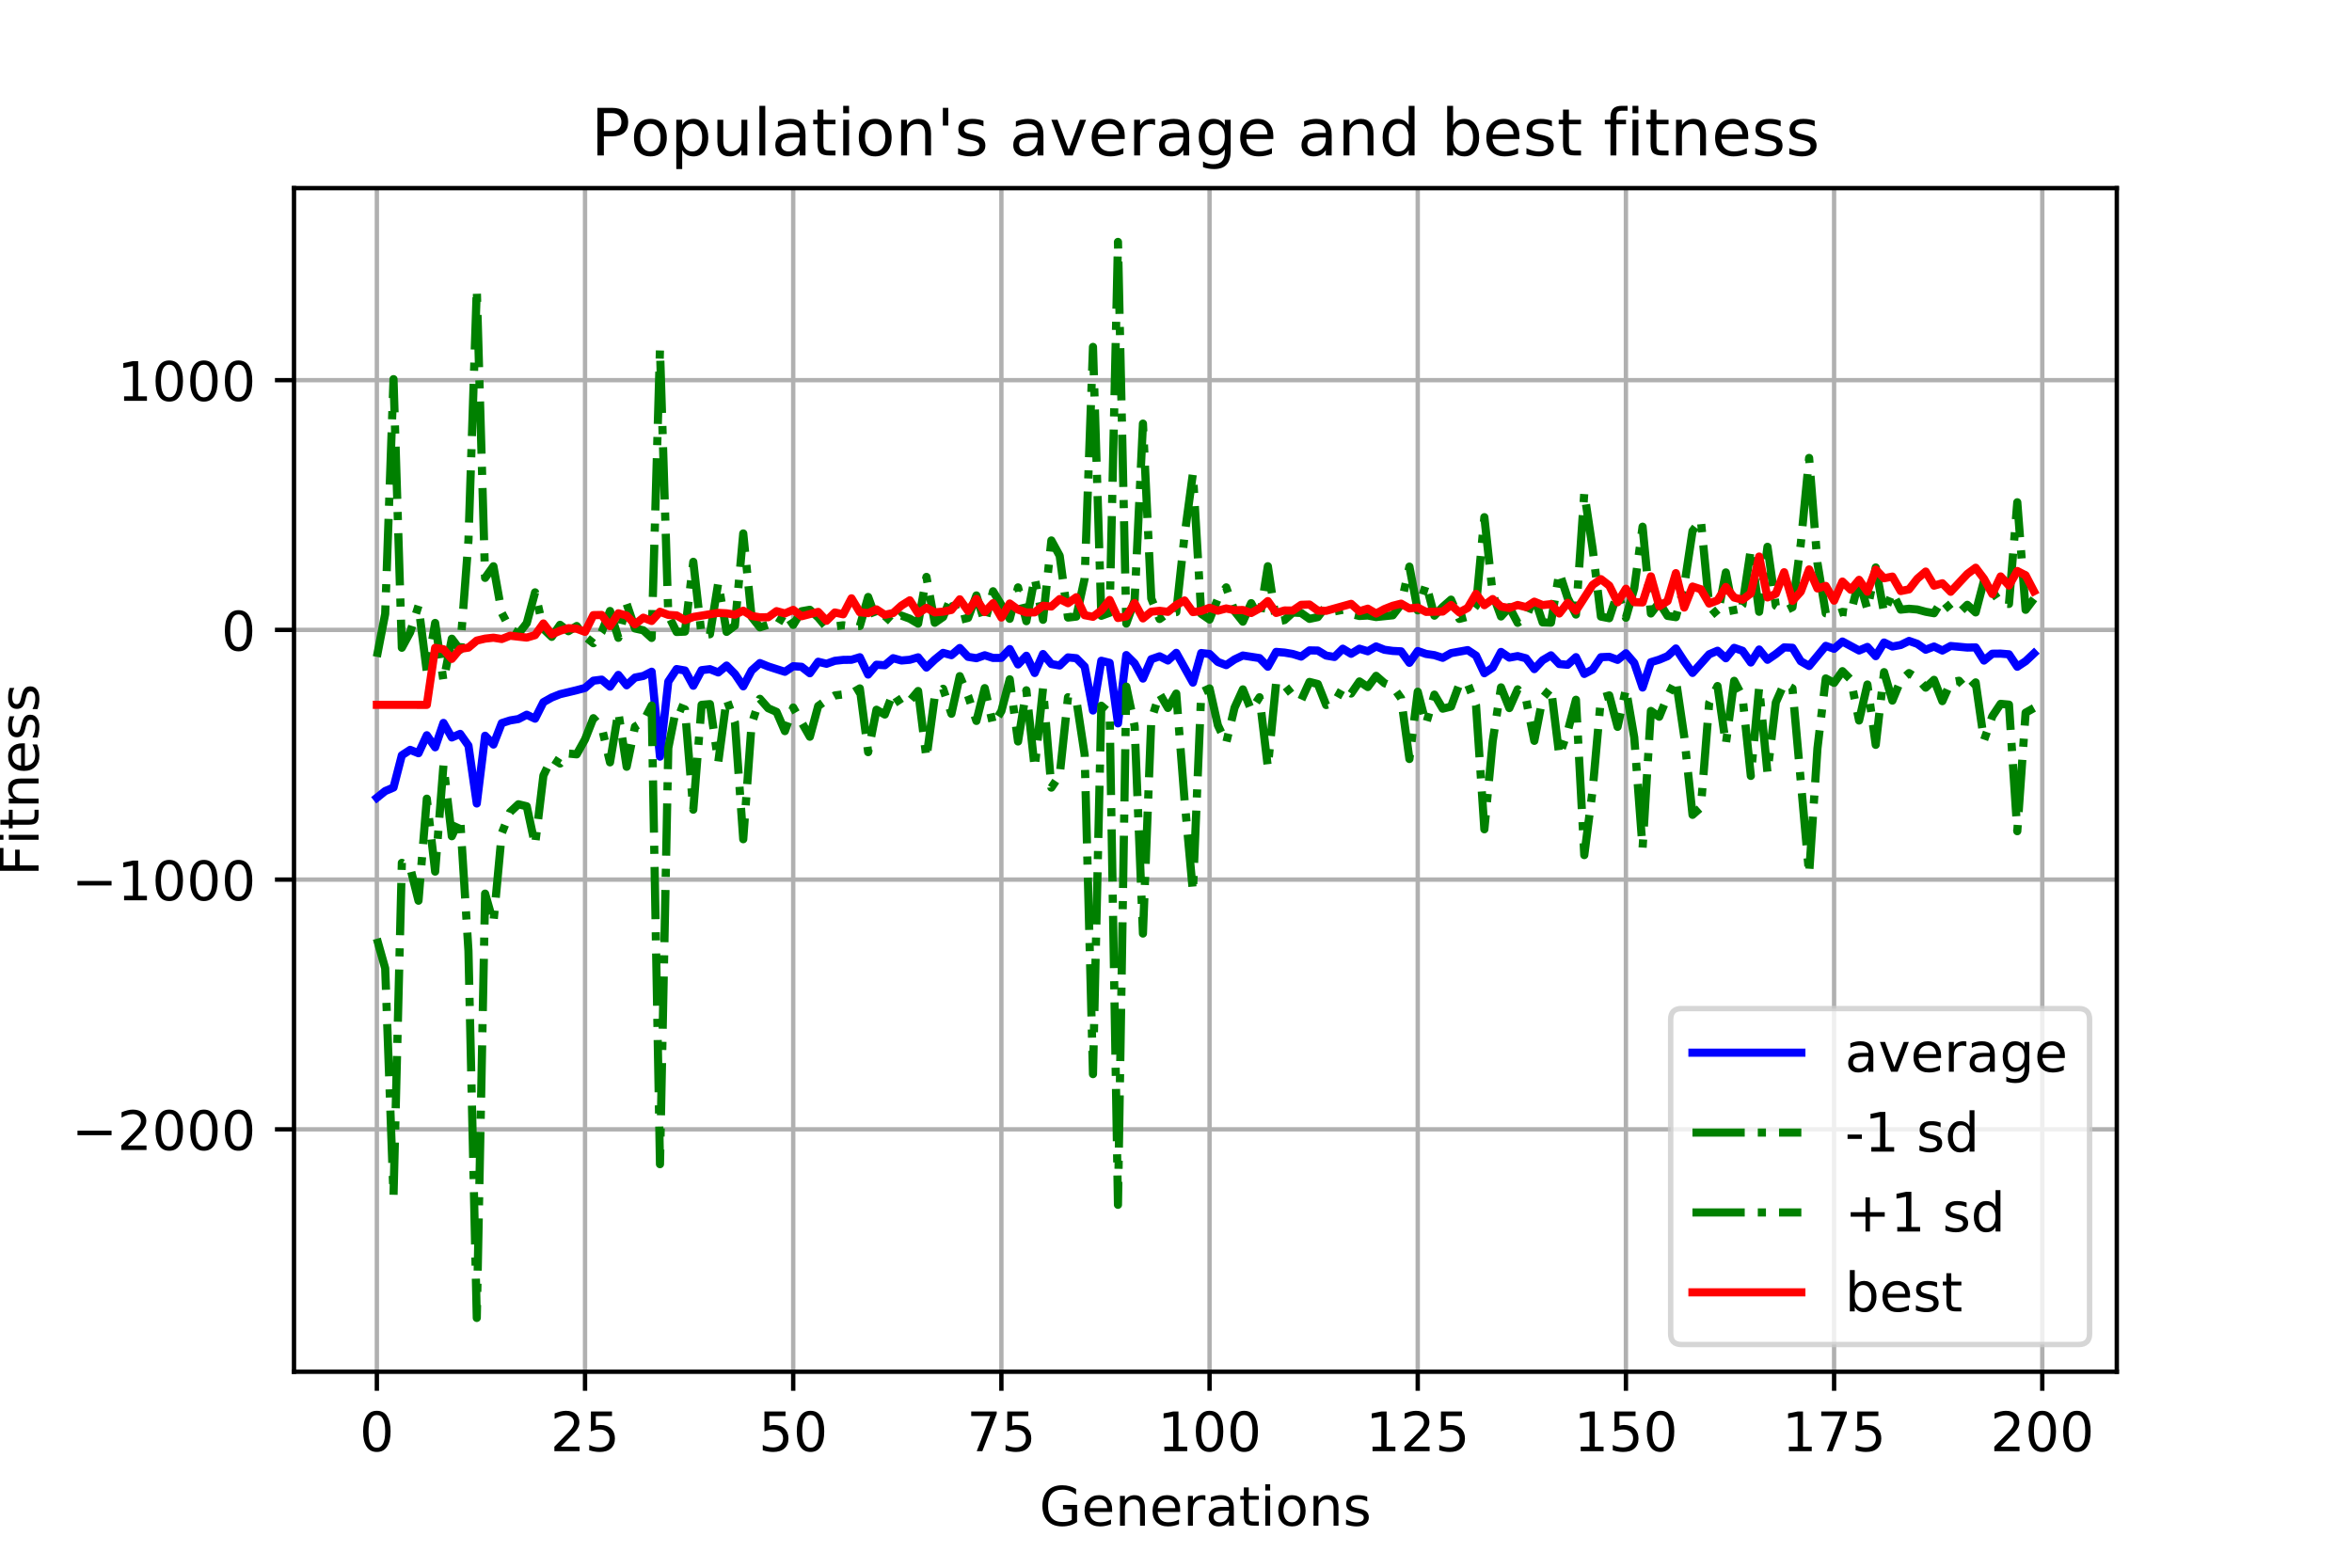 <?xml version="1.0" encoding="utf-8" standalone="no"?>
<!DOCTYPE svg PUBLIC "-//W3C//DTD SVG 1.1//EN"
  "http://www.w3.org/Graphics/SVG/1.1/DTD/svg11.dtd">
<!-- Created with matplotlib (https://matplotlib.org/) -->
<svg height="288pt" version="1.1" viewBox="0 0 432 288" width="432pt" xmlns="http://www.w3.org/2000/svg" xmlns:xlink="http://www.w3.org/1999/xlink">
 <defs>
  <style type="text/css">
*{stroke-linecap:butt;stroke-linejoin:round;}
  </style>
 </defs>
 <g id="figure_1">
  <g id="patch_1">
   <path d="M 0 288 
L 432 288 
L 432 0 
L 0 0 
z
" style="fill:#ffffff;"/>
  </g>
  <g id="axes_1">
   <g id="patch_2">
    <path d="M 54 252 
L 388.8 252 
L 388.8 34.56 
L 54 34.56 
z
" style="fill:#ffffff;"/>
   </g>
   <g id="matplotlib.axis_1">
    <g id="xtick_1">
     <g id="line2d_1">
      <path clip-path="url(#p9cc91cd421)" d="M 69.218 252 
L 69.218 34.56 
" style="fill:none;stroke:#b0b0b0;stroke-linecap:square;stroke-width:0.8;"/>
     </g>
     <g id="line2d_2">
      <defs>
       <path d="M 0 0 
L 0 3.5 
" id="mf374e7e677" style="stroke:#000000;stroke-width:0.8;"/>
      </defs>
      <g>
       <use style="stroke:#000000;stroke-width:0.8;" x="69.218" xlink:href="#mf374e7e677" y="252"/>
      </g>
     </g>
     <g id="text_1">
      <!-- 0 -->
      <defs>
       <path d="M 31.781 66.406 
Q 24.172 66.406 20.328 58.906 
Q 16.5 51.422 16.5 36.375 
Q 16.5 21.391 20.328 13.891 
Q 24.172 6.391 31.781 6.391 
Q 39.453 6.391 43.281 13.891 
Q 47.125 21.391 47.125 36.375 
Q 47.125 51.422 43.281 58.906 
Q 39.453 66.406 31.781 66.406 
z
M 31.781 74.219 
Q 44.047 74.219 50.516 64.516 
Q 56.984 54.828 56.984 36.375 
Q 56.984 17.969 50.516 8.266 
Q 44.047 -1.422 31.781 -1.422 
Q 19.531 -1.422 13.062 8.266 
Q 6.594 17.969 6.594 36.375 
Q 6.594 54.828 13.062 64.516 
Q 19.531 74.219 31.781 74.219 
z
" id="DejaVuSans-48"/>
      </defs>
      <g transform="translate(66.037 266.598)scale(0.1 -0.1)">
       <use xlink:href="#DejaVuSans-48"/>
      </g>
     </g>
    </g>
    <g id="xtick_2">
     <g id="line2d_3">
      <path clip-path="url(#p9cc91cd421)" d="M 107.455 252 
L 107.455 34.56 
" style="fill:none;stroke:#b0b0b0;stroke-linecap:square;stroke-width:0.8;"/>
     </g>
     <g id="line2d_4">
      <g>
       <use style="stroke:#000000;stroke-width:0.8;" x="107.455" xlink:href="#mf374e7e677" y="252"/>
      </g>
     </g>
     <g id="text_2">
      <!-- 25 -->
      <defs>
       <path d="M 19.188 8.297 
L 53.609 8.297 
L 53.609 0 
L 7.328 0 
L 7.328 8.297 
Q 12.938 14.109 22.625 23.891 
Q 32.328 33.688 34.812 36.531 
Q 39.547 41.844 41.422 45.531 
Q 43.312 49.219 43.312 52.781 
Q 43.312 58.594 39.234 62.25 
Q 35.156 65.922 28.609 65.922 
Q 23.969 65.922 18.812 64.312 
Q 13.672 62.703 7.812 59.422 
L 7.812 69.391 
Q 13.766 71.781 18.938 73 
Q 24.125 74.219 28.422 74.219 
Q 39.75 74.219 46.484 68.547 
Q 53.219 62.891 53.219 53.422 
Q 53.219 48.922 51.531 44.891 
Q 49.859 40.875 45.406 35.406 
Q 44.188 33.984 37.641 27.219 
Q 31.109 20.453 19.188 8.297 
z
" id="DejaVuSans-50"/>
       <path d="M 10.797 72.906 
L 49.516 72.906 
L 49.516 64.594 
L 19.828 64.594 
L 19.828 46.734 
Q 21.969 47.469 24.109 47.828 
Q 26.266 48.188 28.422 48.188 
Q 40.625 48.188 47.75 41.5 
Q 54.891 34.812 54.891 23.391 
Q 54.891 11.625 47.562 5.094 
Q 40.234 -1.422 26.906 -1.422 
Q 22.312 -1.422 17.547 -0.641 
Q 12.797 0.141 7.719 1.703 
L 7.719 11.625 
Q 12.109 9.234 16.797 8.062 
Q 21.484 6.891 26.703 6.891 
Q 35.156 6.891 40.078 11.328 
Q 45.016 15.766 45.016 23.391 
Q 45.016 31 40.078 35.438 
Q 35.156 39.891 26.703 39.891 
Q 22.75 39.891 18.812 39.016 
Q 14.891 38.141 10.797 36.281 
z
" id="DejaVuSans-53"/>
      </defs>
      <g transform="translate(101.092 266.598)scale(0.1 -0.1)">
       <use xlink:href="#DejaVuSans-50"/>
       <use x="63.623" xlink:href="#DejaVuSans-53"/>
      </g>
     </g>
    </g>
    <g id="xtick_3">
     <g id="line2d_5">
      <path clip-path="url(#p9cc91cd421)" d="M 145.691 252 
L 145.691 34.56 
" style="fill:none;stroke:#b0b0b0;stroke-linecap:square;stroke-width:0.8;"/>
     </g>
     <g id="line2d_6">
      <g>
       <use style="stroke:#000000;stroke-width:0.8;" x="145.691" xlink:href="#mf374e7e677" y="252"/>
      </g>
     </g>
     <g id="text_3">
      <!-- 50 -->
      <g transform="translate(139.329 266.598)scale(0.1 -0.1)">
       <use xlink:href="#DejaVuSans-53"/>
       <use x="63.623" xlink:href="#DejaVuSans-48"/>
      </g>
     </g>
    </g>
    <g id="xtick_4">
     <g id="line2d_7">
      <path clip-path="url(#p9cc91cd421)" d="M 183.928 252 
L 183.928 34.56 
" style="fill:none;stroke:#b0b0b0;stroke-linecap:square;stroke-width:0.8;"/>
     </g>
     <g id="line2d_8">
      <g>
       <use style="stroke:#000000;stroke-width:0.8;" x="183.928" xlink:href="#mf374e7e677" y="252"/>
      </g>
     </g>
     <g id="text_4">
      <!-- 75 -->
      <defs>
       <path d="M 8.203 72.906 
L 55.078 72.906 
L 55.078 68.703 
L 28.609 0 
L 18.312 0 
L 43.219 64.594 
L 8.203 64.594 
z
" id="DejaVuSans-55"/>
      </defs>
      <g transform="translate(177.566 266.598)scale(0.1 -0.1)">
       <use xlink:href="#DejaVuSans-55"/>
       <use x="63.623" xlink:href="#DejaVuSans-53"/>
      </g>
     </g>
    </g>
    <g id="xtick_5">
     <g id="line2d_9">
      <path clip-path="url(#p9cc91cd421)" d="M 222.165 252 
L 222.165 34.56 
" style="fill:none;stroke:#b0b0b0;stroke-linecap:square;stroke-width:0.8;"/>
     </g>
     <g id="line2d_10">
      <g>
       <use style="stroke:#000000;stroke-width:0.8;" x="222.165" xlink:href="#mf374e7e677" y="252"/>
      </g>
     </g>
     <g id="text_5">
      <!-- 100 -->
      <defs>
       <path d="M 12.406 8.297 
L 28.516 8.297 
L 28.516 63.922 
L 10.984 60.406 
L 10.984 69.391 
L 28.422 72.906 
L 38.281 72.906 
L 38.281 8.297 
L 54.391 8.297 
L 54.391 0 
L 12.406 0 
z
" id="DejaVuSans-49"/>
      </defs>
      <g transform="translate(212.621 266.598)scale(0.1 -0.1)">
       <use xlink:href="#DejaVuSans-49"/>
       <use x="63.623" xlink:href="#DejaVuSans-48"/>
       <use x="127.246" xlink:href="#DejaVuSans-48"/>
      </g>
     </g>
    </g>
    <g id="xtick_6">
     <g id="line2d_11">
      <path clip-path="url(#p9cc91cd421)" d="M 260.401 252 
L 260.401 34.56 
" style="fill:none;stroke:#b0b0b0;stroke-linecap:square;stroke-width:0.8;"/>
     </g>
     <g id="line2d_12">
      <g>
       <use style="stroke:#000000;stroke-width:0.8;" x="260.401" xlink:href="#mf374e7e677" y="252"/>
      </g>
     </g>
     <g id="text_6">
      <!-- 125 -->
      <g transform="translate(250.858 266.598)scale(0.1 -0.1)">
       <use xlink:href="#DejaVuSans-49"/>
       <use x="63.623" xlink:href="#DejaVuSans-50"/>
       <use x="127.246" xlink:href="#DejaVuSans-53"/>
      </g>
     </g>
    </g>
    <g id="xtick_7">
     <g id="line2d_13">
      <path clip-path="url(#p9cc91cd421)" d="M 298.638 252 
L 298.638 34.56 
" style="fill:none;stroke:#b0b0b0;stroke-linecap:square;stroke-width:0.8;"/>
     </g>
     <g id="line2d_14">
      <g>
       <use style="stroke:#000000;stroke-width:0.8;" x="298.638" xlink:href="#mf374e7e677" y="252"/>
      </g>
     </g>
     <g id="text_7">
      <!-- 150 -->
      <g transform="translate(289.094 266.598)scale(0.1 -0.1)">
       <use xlink:href="#DejaVuSans-49"/>
       <use x="63.623" xlink:href="#DejaVuSans-53"/>
       <use x="127.246" xlink:href="#DejaVuSans-48"/>
      </g>
     </g>
    </g>
    <g id="xtick_8">
     <g id="line2d_15">
      <path clip-path="url(#p9cc91cd421)" d="M 336.875 252 
L 336.875 34.56 
" style="fill:none;stroke:#b0b0b0;stroke-linecap:square;stroke-width:0.8;"/>
     </g>
     <g id="line2d_16">
      <g>
       <use style="stroke:#000000;stroke-width:0.8;" x="336.875" xlink:href="#mf374e7e677" y="252"/>
      </g>
     </g>
     <g id="text_8">
      <!-- 175 -->
      <g transform="translate(327.331 266.598)scale(0.1 -0.1)">
       <use xlink:href="#DejaVuSans-49"/>
       <use x="63.623" xlink:href="#DejaVuSans-55"/>
       <use x="127.246" xlink:href="#DejaVuSans-53"/>
      </g>
     </g>
    </g>
    <g id="xtick_9">
     <g id="line2d_17">
      <path clip-path="url(#p9cc91cd421)" d="M 375.111 252 
L 375.111 34.56 
" style="fill:none;stroke:#b0b0b0;stroke-linecap:square;stroke-width:0.8;"/>
     </g>
     <g id="line2d_18">
      <g>
       <use style="stroke:#000000;stroke-width:0.8;" x="375.111" xlink:href="#mf374e7e677" y="252"/>
      </g>
     </g>
     <g id="text_9">
      <!-- 200 -->
      <g transform="translate(365.568 266.598)scale(0.1 -0.1)">
       <use xlink:href="#DejaVuSans-50"/>
       <use x="63.623" xlink:href="#DejaVuSans-48"/>
       <use x="127.246" xlink:href="#DejaVuSans-48"/>
      </g>
     </g>
    </g>
    <g id="text_10">
     <!-- Generations -->
     <defs>
      <path d="M 59.516 10.406 
L 59.516 29.984 
L 43.406 29.984 
L 43.406 38.094 
L 69.281 38.094 
L 69.281 6.781 
Q 63.578 2.734 56.688 0.656 
Q 49.812 -1.422 42 -1.422 
Q 24.906 -1.422 15.25 8.562 
Q 5.609 18.562 5.609 36.375 
Q 5.609 54.25 15.25 64.234 
Q 24.906 74.219 42 74.219 
Q 49.125 74.219 55.547 72.453 
Q 61.969 70.703 67.391 67.281 
L 67.391 56.781 
Q 61.922 61.422 55.766 63.766 
Q 49.609 66.109 42.828 66.109 
Q 29.438 66.109 22.719 58.641 
Q 16.016 51.172 16.016 36.375 
Q 16.016 21.625 22.719 14.156 
Q 29.438 6.688 42.828 6.688 
Q 48.047 6.688 52.141 7.594 
Q 56.25 8.5 59.516 10.406 
z
" id="DejaVuSans-71"/>
      <path d="M 56.203 29.594 
L 56.203 25.203 
L 14.891 25.203 
Q 15.484 15.922 20.484 11.062 
Q 25.484 6.203 34.422 6.203 
Q 39.594 6.203 44.453 7.469 
Q 49.312 8.734 54.109 11.281 
L 54.109 2.781 
Q 49.266 0.734 44.188 -0.344 
Q 39.109 -1.422 33.891 -1.422 
Q 20.797 -1.422 13.156 6.188 
Q 5.516 13.812 5.516 26.812 
Q 5.516 40.234 12.766 48.109 
Q 20.016 56 32.328 56 
Q 43.359 56 49.781 48.891 
Q 56.203 41.797 56.203 29.594 
z
M 47.219 32.234 
Q 47.125 39.594 43.094 43.984 
Q 39.062 48.391 32.422 48.391 
Q 24.906 48.391 20.391 44.141 
Q 15.875 39.891 15.188 32.172 
z
" id="DejaVuSans-101"/>
      <path d="M 54.891 33.016 
L 54.891 0 
L 45.906 0 
L 45.906 32.719 
Q 45.906 40.484 42.875 44.328 
Q 39.844 48.188 33.797 48.188 
Q 26.516 48.188 22.312 43.547 
Q 18.109 38.922 18.109 30.906 
L 18.109 0 
L 9.078 0 
L 9.078 54.688 
L 18.109 54.688 
L 18.109 46.188 
Q 21.344 51.125 25.703 53.562 
Q 30.078 56 35.797 56 
Q 45.219 56 50.047 50.172 
Q 54.891 44.344 54.891 33.016 
z
" id="DejaVuSans-110"/>
      <path d="M 41.109 46.297 
Q 39.594 47.172 37.812 47.578 
Q 36.031 48 33.891 48 
Q 26.266 48 22.188 43.047 
Q 18.109 38.094 18.109 28.812 
L 18.109 0 
L 9.078 0 
L 9.078 54.688 
L 18.109 54.688 
L 18.109 46.188 
Q 20.953 51.172 25.484 53.578 
Q 30.031 56 36.531 56 
Q 37.453 56 38.578 55.875 
Q 39.703 55.766 41.062 55.516 
z
" id="DejaVuSans-114"/>
      <path d="M 34.281 27.484 
Q 23.391 27.484 19.188 25 
Q 14.984 22.516 14.984 16.5 
Q 14.984 11.719 18.141 8.906 
Q 21.297 6.109 26.703 6.109 
Q 34.188 6.109 38.703 11.406 
Q 43.219 16.703 43.219 25.484 
L 43.219 27.484 
z
M 52.203 31.203 
L 52.203 0 
L 43.219 0 
L 43.219 8.297 
Q 40.141 3.328 35.547 0.953 
Q 30.953 -1.422 24.312 -1.422 
Q 15.922 -1.422 10.953 3.297 
Q 6 8.016 6 15.922 
Q 6 25.141 12.172 29.828 
Q 18.359 34.516 30.609 34.516 
L 43.219 34.516 
L 43.219 35.406 
Q 43.219 41.609 39.141 45 
Q 35.062 48.391 27.688 48.391 
Q 23 48.391 18.547 47.266 
Q 14.109 46.141 10.016 43.891 
L 10.016 52.203 
Q 14.938 54.109 19.578 55.047 
Q 24.219 56 28.609 56 
Q 40.484 56 46.344 49.844 
Q 52.203 43.703 52.203 31.203 
z
" id="DejaVuSans-97"/>
      <path d="M 18.312 70.219 
L 18.312 54.688 
L 36.812 54.688 
L 36.812 47.703 
L 18.312 47.703 
L 18.312 18.016 
Q 18.312 11.328 20.141 9.422 
Q 21.969 7.516 27.594 7.516 
L 36.812 7.516 
L 36.812 0 
L 27.594 0 
Q 17.188 0 13.234 3.875 
Q 9.281 7.766 9.281 18.016 
L 9.281 47.703 
L 2.688 47.703 
L 2.688 54.688 
L 9.281 54.688 
L 9.281 70.219 
z
" id="DejaVuSans-116"/>
      <path d="M 9.422 54.688 
L 18.406 54.688 
L 18.406 0 
L 9.422 0 
z
M 9.422 75.984 
L 18.406 75.984 
L 18.406 64.594 
L 9.422 64.594 
z
" id="DejaVuSans-105"/>
      <path d="M 30.609 48.391 
Q 23.391 48.391 19.188 42.75 
Q 14.984 37.109 14.984 27.297 
Q 14.984 17.484 19.156 11.844 
Q 23.344 6.203 30.609 6.203 
Q 37.797 6.203 41.984 11.859 
Q 46.188 17.531 46.188 27.297 
Q 46.188 37.016 41.984 42.703 
Q 37.797 48.391 30.609 48.391 
z
M 30.609 56 
Q 42.328 56 49.016 48.375 
Q 55.719 40.766 55.719 27.297 
Q 55.719 13.875 49.016 6.219 
Q 42.328 -1.422 30.609 -1.422 
Q 18.844 -1.422 12.172 6.219 
Q 5.516 13.875 5.516 27.297 
Q 5.516 40.766 12.172 48.375 
Q 18.844 56 30.609 56 
z
" id="DejaVuSans-111"/>
      <path d="M 44.281 53.078 
L 44.281 44.578 
Q 40.484 46.531 36.375 47.5 
Q 32.281 48.484 27.875 48.484 
Q 21.188 48.484 17.844 46.438 
Q 14.5 44.391 14.5 40.281 
Q 14.5 37.156 16.891 35.375 
Q 19.281 33.594 26.516 31.984 
L 29.594 31.297 
Q 39.156 29.25 43.188 25.516 
Q 47.219 21.781 47.219 15.094 
Q 47.219 7.469 41.188 3.016 
Q 35.156 -1.422 24.609 -1.422 
Q 20.219 -1.422 15.453 -0.562 
Q 10.688 0.297 5.422 2 
L 5.422 11.281 
Q 10.406 8.688 15.234 7.391 
Q 20.062 6.109 24.812 6.109 
Q 31.156 6.109 34.562 8.281 
Q 37.984 10.453 37.984 14.406 
Q 37.984 18.062 35.516 20.016 
Q 33.062 21.969 24.703 23.781 
L 21.578 24.516 
Q 13.234 26.266 9.516 29.906 
Q 5.812 33.547 5.812 39.891 
Q 5.812 47.609 11.281 51.797 
Q 16.75 56 26.812 56 
Q 31.781 56 36.172 55.266 
Q 40.578 54.547 44.281 53.078 
z
" id="DejaVuSans-115"/>
     </defs>
     <g transform="translate(190.902 280.277)scale(0.1 -0.1)">
      <use xlink:href="#DejaVuSans-71"/>
      <use x="77.49" xlink:href="#DejaVuSans-101"/>
      <use x="139.014" xlink:href="#DejaVuSans-110"/>
      <use x="202.393" xlink:href="#DejaVuSans-101"/>
      <use x="263.916" xlink:href="#DejaVuSans-114"/>
      <use x="305.029" xlink:href="#DejaVuSans-97"/>
      <use x="366.309" xlink:href="#DejaVuSans-116"/>
      <use x="405.518" xlink:href="#DejaVuSans-105"/>
      <use x="433.301" xlink:href="#DejaVuSans-111"/>
      <use x="494.482" xlink:href="#DejaVuSans-110"/>
      <use x="557.861" xlink:href="#DejaVuSans-115"/>
     </g>
    </g>
   </g>
   <g id="matplotlib.axis_2">
    <g id="ytick_1">
     <g id="line2d_19">
      <path clip-path="url(#p9cc91cd421)" d="M 54 207.468 
L 388.8 207.468 
" style="fill:none;stroke:#b0b0b0;stroke-linecap:square;stroke-width:0.8;"/>
     </g>
     <g id="line2d_20">
      <defs>
       <path d="M 0 0 
L -3.5 0 
" id="mec1191cde3" style="stroke:#000000;stroke-width:0.8;"/>
      </defs>
      <g>
       <use style="stroke:#000000;stroke-width:0.8;" x="54" xlink:href="#mec1191cde3" y="207.468"/>
      </g>
     </g>
     <g id="text_11">
      <!-- −2000 -->
      <defs>
       <path d="M 10.594 35.5 
L 73.188 35.5 
L 73.188 27.203 
L 10.594 27.203 
z
" id="DejaVuSans-8722"/>
      </defs>
      <g transform="translate(13.17 211.267)scale(0.1 -0.1)">
       <use xlink:href="#DejaVuSans-8722"/>
       <use x="83.789" xlink:href="#DejaVuSans-50"/>
       <use x="147.412" xlink:href="#DejaVuSans-48"/>
       <use x="211.035" xlink:href="#DejaVuSans-48"/>
       <use x="274.658" xlink:href="#DejaVuSans-48"/>
      </g>
     </g>
    </g>
    <g id="ytick_2">
     <g id="line2d_21">
      <path clip-path="url(#p9cc91cd421)" d="M 54 161.592 
L 388.8 161.592 
" style="fill:none;stroke:#b0b0b0;stroke-linecap:square;stroke-width:0.8;"/>
     </g>
     <g id="line2d_22">
      <g>
       <use style="stroke:#000000;stroke-width:0.8;" x="54" xlink:href="#mec1191cde3" y="161.592"/>
      </g>
     </g>
     <g id="text_12">
      <!-- −1000 -->
      <g transform="translate(13.17 165.391)scale(0.1 -0.1)">
       <use xlink:href="#DejaVuSans-8722"/>
       <use x="83.789" xlink:href="#DejaVuSans-49"/>
       <use x="147.412" xlink:href="#DejaVuSans-48"/>
       <use x="211.035" xlink:href="#DejaVuSans-48"/>
       <use x="274.658" xlink:href="#DejaVuSans-48"/>
      </g>
     </g>
    </g>
    <g id="ytick_3">
     <g id="line2d_23">
      <path clip-path="url(#p9cc91cd421)" d="M 54 115.716 
L 388.8 115.716 
" style="fill:none;stroke:#b0b0b0;stroke-linecap:square;stroke-width:0.8;"/>
     </g>
     <g id="line2d_24">
      <g>
       <use style="stroke:#000000;stroke-width:0.8;" x="54" xlink:href="#mec1191cde3" y="115.716"/>
      </g>
     </g>
     <g id="text_13">
      <!-- 0 -->
      <g transform="translate(40.638 119.515)scale(0.1 -0.1)">
       <use xlink:href="#DejaVuSans-48"/>
      </g>
     </g>
    </g>
    <g id="ytick_4">
     <g id="line2d_25">
      <path clip-path="url(#p9cc91cd421)" d="M 54 69.84 
L 388.8 69.84 
" style="fill:none;stroke:#b0b0b0;stroke-linecap:square;stroke-width:0.8;"/>
     </g>
     <g id="line2d_26">
      <g>
       <use style="stroke:#000000;stroke-width:0.8;" x="54" xlink:href="#mec1191cde3" y="69.84"/>
      </g>
     </g>
     <g id="text_14">
      <!-- 1000 -->
      <g transform="translate(21.55 73.639)scale(0.1 -0.1)">
       <use xlink:href="#DejaVuSans-49"/>
       <use x="63.623" xlink:href="#DejaVuSans-48"/>
       <use x="127.246" xlink:href="#DejaVuSans-48"/>
       <use x="190.869" xlink:href="#DejaVuSans-48"/>
      </g>
     </g>
    </g>
    <g id="text_15">
     <!-- Fitness -->
     <defs>
      <path d="M 9.812 72.906 
L 51.703 72.906 
L 51.703 64.594 
L 19.672 64.594 
L 19.672 43.109 
L 48.578 43.109 
L 48.578 34.812 
L 19.672 34.812 
L 19.672 0 
L 9.812 0 
z
" id="DejaVuSans-70"/>
     </defs>
     <g transform="translate(7.091 160.954)rotate(-90)scale(0.1 -0.1)">
      <use xlink:href="#DejaVuSans-70"/>
      <use x="57.41" xlink:href="#DejaVuSans-105"/>
      <use x="85.193" xlink:href="#DejaVuSans-116"/>
      <use x="124.402" xlink:href="#DejaVuSans-110"/>
      <use x="187.781" xlink:href="#DejaVuSans-101"/>
      <use x="249.305" xlink:href="#DejaVuSans-115"/>
      <use x="301.404" xlink:href="#DejaVuSans-115"/>
     </g>
    </g>
   </g>
   <g id="line2d_27">
    <path clip-path="url(#p9cc91cd421)" d="M 69.218 146.557 
L 70.748 145.329 
L 72.277 144.677 
L 73.807 138.756 
L 75.336 137.758 
L 76.866 138.375 
L 78.395 135.073 
L 79.924 137.283 
L 81.454 132.808 
L 82.983 135.48 
L 84.513 134.82 
L 86.042 136.986 
L 87.572 147.607 
L 89.101 135.166 
L 90.631 136.778 
L 92.16 132.845 
L 93.69 132.352 
L 95.219 132.096 
L 96.749 131.302 
L 98.278 132.027 
L 99.807 128.999 
L 101.337 128.138 
L 102.866 127.528 
L 105.925 126.794 
L 107.455 126.382 
L 108.984 125.052 
L 110.514 124.857 
L 112.043 126.148 
L 113.573 123.99 
L 115.102 125.893 
L 116.632 124.477 
L 118.161 124.179 
L 119.691 123.402 
L 121.22 139 
L 122.749 125.217 
L 124.279 122.915 
L 125.808 123.179 
L 127.338 125.978 
L 128.867 123.118 
L 130.397 122.931 
L 131.926 123.536 
L 133.456 122.272 
L 134.985 123.818 
L 136.515 126.086 
L 138.044 123.181 
L 139.574 121.813 
L 141.103 122.437 
L 144.162 123.414 
L 145.691 122.393 
L 147.221 122.496 
L 148.75 123.685 
L 150.28 121.572 
L 151.809 121.942 
L 153.339 121.4 
L 154.868 121.23 
L 156.398 121.207 
L 157.927 120.739 
L 159.457 123.923 
L 160.986 122.122 
L 162.516 122.21 
L 164.045 120.918 
L 165.575 121.342 
L 167.104 121.207 
L 168.633 120.757 
L 170.163 122.634 
L 171.692 121.18 
L 173.222 119.941 
L 174.751 120.359 
L 176.281 119.049 
L 177.81 120.668 
L 179.34 120.916 
L 180.869 120.378 
L 182.399 120.873 
L 183.928 120.859 
L 185.458 119.238 
L 186.987 122.064 
L 188.516 120.468 
L 190.046 123.636 
L 191.575 120.155 
L 193.105 121.99 
L 194.634 122.258 
L 196.164 120.769 
L 197.693 120.922 
L 199.223 122.463 
L 200.752 130.529 
L 202.282 121.389 
L 203.811 121.77 
L 205.341 132.889 
L 206.87 120.343 
L 208.4 121.859 
L 209.929 124.662 
L 211.458 121.105 
L 212.988 120.573 
L 214.517 121.342 
L 216.047 119.937 
L 219.106 125.401 
L 220.635 119.97 
L 222.165 120.143 
L 223.694 121.61 
L 225.224 122.189 
L 226.753 121.148 
L 228.283 120.426 
L 231.342 120.899 
L 232.871 122.481 
L 234.4 119.76 
L 235.93 119.886 
L 237.459 120.146 
L 238.989 120.623 
L 240.518 119.484 
L 242.048 119.515 
L 243.577 120.438 
L 245.107 120.692 
L 246.636 119.175 
L 248.166 120.109 
L 249.695 119.174 
L 251.225 119.646 
L 252.754 118.757 
L 254.284 119.368 
L 255.813 119.58 
L 257.342 119.657 
L 258.872 121.764 
L 260.401 119.602 
L 261.931 120.134 
L 263.46 120.355 
L 264.99 120.85 
L 266.519 119.984 
L 269.578 119.431 
L 271.108 120.44 
L 272.637 123.678 
L 274.167 122.652 
L 275.696 119.765 
L 277.225 120.811 
L 278.755 120.53 
L 280.284 120.934 
L 281.814 122.918 
L 283.343 121.291 
L 284.873 120.389 
L 286.402 121.989 
L 287.932 122.126 
L 289.461 120.727 
L 290.991 123.81 
L 292.52 122.987 
L 294.05 120.734 
L 295.579 120.661 
L 297.109 121.227 
L 298.638 120.014 
L 300.167 121.783 
L 301.697 126.305 
L 303.226 121.654 
L 304.756 121.185 
L 306.285 120.544 
L 307.815 119.133 
L 309.344 121.483 
L 310.874 123.62 
L 313.933 120.201 
L 315.462 119.546 
L 316.992 120.927 
L 318.521 119.018 
L 320.051 119.554 
L 321.58 121.708 
L 323.109 119.325 
L 324.639 121.211 
L 326.168 120.161 
L 327.698 118.932 
L 329.227 119.003 
L 330.757 121.48 
L 332.286 122.352 
L 335.345 118.652 
L 336.875 119.186 
L 338.404 117.853 
L 341.463 119.5 
L 342.993 118.848 
L 344.522 120.542 
L 346.051 118.037 
L 347.581 118.775 
L 349.11 118.493 
L 350.64 117.746 
L 352.169 118.283 
L 353.699 119.358 
L 355.228 118.775 
L 356.758 119.507 
L 358.287 118.678 
L 361.346 118.962 
L 362.876 118.935 
L 364.405 121.352 
L 365.934 120.093 
L 367.464 120.076 
L 368.993 120.199 
L 370.523 122.486 
L 372.052 121.477 
L 373.582 120.035 
L 373.582 120.035 
" style="fill:none;stroke:#0000ff;stroke-linecap:square;stroke-width:1.5;"/>
   </g>
   <g id="line2d_28">
    <path clip-path="url(#p9cc91cd421)" d="M 69.218 172.448 
L 70.748 177.882 
L 72.277 219.701 
L 73.807 158.512 
L 75.336 159.351 
L 76.866 165.472 
L 78.395 146.722 
L 79.924 160.124 
L 81.454 140.524 
L 82.983 153.623 
L 84.513 150.263 
L 86.042 174.676 
L 87.572 242.116 
L 89.101 164.168 
L 90.631 169.526 
L 92.16 153.088 
L 93.69 149.189 
L 95.219 147.753 
L 96.749 148.123 
L 98.278 155.234 
L 99.807 142.471 
L 101.337 139.28 
L 102.866 140.268 
L 104.396 138.43 
L 105.925 138.582 
L 107.455 135.828 
L 108.984 131.939 
L 110.514 133.599 
L 112.043 140.052 
L 113.573 130.804 
L 115.102 140.863 
L 116.632 133.499 
L 118.161 132.563 
L 119.691 129.609 
L 121.22 213.871 
L 122.749 137.42 
L 124.279 129.727 
L 125.808 130.327 
L 127.338 148.747 
L 128.867 129.483 
L 130.397 129.351 
L 131.926 140.008 
L 133.456 128.463 
L 134.985 132.713 
L 136.515 154.173 
L 138.044 133.042 
L 139.574 128.38 
L 141.103 130.111 
L 142.633 130.783 
L 144.162 134.312 
L 145.691 129.981 
L 148.75 135.347 
L 150.28 129.706 
L 151.809 128.616 
L 153.339 127.765 
L 156.398 127.372 
L 157.927 126.467 
L 159.457 138.177 
L 160.986 130.386 
L 162.516 131.265 
L 164.045 127.288 
L 165.575 129.589 
L 167.104 128.756 
L 168.633 126.942 
L 170.163 139.284 
L 171.692 127.949 
L 173.222 126.535 
L 174.751 131.126 
L 176.281 124.214 
L 177.81 127.823 
L 179.34 132.442 
L 180.869 126.414 
L 182.399 133.126 
L 183.928 130.641 
L 185.458 124.796 
L 186.987 136.217 
L 188.516 126.815 
L 190.046 141.118 
L 191.575 126.448 
L 193.105 144.695 
L 194.634 142.417 
L 196.164 128.084 
L 197.693 128.572 
L 199.223 138.647 
L 200.752 197.327 
L 202.282 129.652 
L 203.811 130.975 
L 205.341 221.335 
L 206.87 126.129 
L 208.4 133.408 
L 209.929 171.506 
L 211.458 132.269 
L 212.988 127.432 
L 214.517 130.059 
L 216.047 127.415 
L 217.576 147.057 
L 219.106 163.838 
L 220.635 127.173 
L 222.165 126.468 
L 223.694 133.249 
L 225.224 136.471 
L 226.753 130.017 
L 228.283 126.645 
L 229.812 130.447 
L 231.342 128.09 
L 232.871 140.939 
L 234.4 125.305 
L 235.93 125.859 
L 237.459 127.761 
L 238.989 128.635 
L 240.518 125.277 
L 242.048 125.664 
L 243.577 129.52 
L 245.107 129.061 
L 246.636 126.324 
L 248.166 127.41 
L 249.695 125.188 
L 251.225 126.216 
L 252.754 124.159 
L 254.284 125.503 
L 255.813 126.122 
L 257.342 128.275 
L 258.872 139.436 
L 260.401 127.07 
L 261.931 132.973 
L 263.46 127.608 
L 264.99 130.194 
L 266.519 129.806 
L 268.049 125.668 
L 269.578 125.574 
L 271.108 129.601 
L 272.637 152.348 
L 274.167 136.189 
L 275.696 126.274 
L 277.225 130.081 
L 278.755 126.638 
L 280.284 128.423 
L 281.814 136.1 
L 283.343 128.24 
L 284.873 126.387 
L 286.402 138.801 
L 287.932 134.411 
L 289.461 128.553 
L 290.991 157.091 
L 292.52 145.201 
L 294.05 128.193 
L 295.579 127.747 
L 297.109 133.529 
L 298.638 126.546 
L 300.167 135.477 
L 301.697 155.851 
L 303.226 130.603 
L 304.756 131.676 
L 306.285 127.942 
L 307.815 124.89 
L 309.344 135.283 
L 310.874 149.695 
L 312.403 148.35 
L 313.933 129.112 
L 315.462 126.03 
L 316.992 136.696 
L 318.521 125.074 
L 320.051 127.987 
L 321.58 142.544 
L 323.109 126.261 
L 324.639 141.969 
L 326.168 129.049 
L 327.698 125.585 
L 329.227 126.458 
L 332.286 160.578 
L 333.816 137.497 
L 335.345 124.633 
L 336.875 125.449 
L 338.404 123.3 
L 339.934 124.839 
L 341.463 132.367 
L 342.993 125.751 
L 344.522 136.835 
L 346.051 123.478 
L 347.581 128.706 
L 349.11 124.99 
L 350.64 123.654 
L 352.169 124.596 
L 353.699 126.328 
L 355.228 124.892 
L 356.758 128.806 
L 358.287 125.348 
L 359.817 125.061 
L 361.346 126.812 
L 362.876 125.363 
L 364.405 136.009 
L 365.934 131.596 
L 367.464 129.304 
L 368.993 129.448 
L 370.523 152.702 
L 372.052 130.925 
L 373.582 130.066 
L 373.582 130.066 
" style="fill:none;stroke:#008000;stroke-dasharray:9.6,2.4,1.5,2.4;stroke-dashoffset:0;stroke-width:1.5;"/>
   </g>
   <g id="line2d_29">
    <path clip-path="url(#p9cc91cd421)" d="M 69.218 120.667 
L 70.748 112.777 
L 72.277 69.653 
L 73.807 118.999 
L 75.336 116.164 
L 76.866 111.277 
L 78.395 123.424 
L 79.924 114.442 
L 81.454 125.093 
L 82.983 117.338 
L 84.513 119.377 
L 86.042 99.296 
L 87.572 53.098 
L 89.101 106.164 
L 90.631 104.029 
L 92.16 112.601 
L 93.69 115.514 
L 95.219 116.44 
L 96.749 114.48 
L 98.278 108.819 
L 99.807 115.528 
L 101.337 116.995 
L 102.866 114.788 
L 104.396 115.959 
L 105.925 115.006 
L 107.455 116.936 
L 108.984 118.166 
L 110.514 116.116 
L 112.043 112.244 
L 113.573 117.177 
L 115.102 110.923 
L 116.632 115.454 
L 118.161 115.795 
L 119.691 117.196 
L 121.22 64.129 
L 122.749 113.014 
L 124.279 116.102 
L 125.808 116.031 
L 127.338 103.209 
L 128.867 116.752 
L 130.397 116.512 
L 131.926 107.063 
L 133.456 116.082 
L 134.985 114.924 
L 136.515 97.999 
L 138.044 113.319 
L 139.574 115.247 
L 141.103 114.763 
L 142.633 115.067 
L 144.162 112.517 
L 145.691 114.804 
L 147.221 112.297 
L 148.75 112.022 
L 150.28 113.437 
L 151.809 115.267 
L 154.868 114.87 
L 156.398 115.042 
L 157.927 115.01 
L 159.457 109.67 
L 160.986 113.858 
L 162.516 113.155 
L 164.045 114.549 
L 165.575 113.094 
L 167.104 113.659 
L 168.633 114.572 
L 170.163 105.984 
L 171.692 114.411 
L 173.222 113.346 
L 174.751 109.593 
L 176.281 113.884 
L 177.81 113.514 
L 179.34 109.39 
L 180.869 114.342 
L 182.399 108.62 
L 185.458 113.68 
L 186.987 107.91 
L 188.516 114.121 
L 190.046 106.155 
L 191.575 113.862 
L 193.105 99.285 
L 194.634 102.098 
L 196.164 113.454 
L 197.693 113.272 
L 199.223 106.279 
L 200.752 63.731 
L 202.282 113.127 
L 203.811 112.566 
L 205.341 44.444 
L 206.87 114.556 
L 208.4 110.31 
L 209.929 77.819 
L 211.458 109.942 
L 212.988 113.714 
L 214.517 112.625 
L 216.047 112.46 
L 217.576 98.328 
L 219.106 86.965 
L 220.635 112.766 
L 222.165 113.817 
L 223.694 109.97 
L 225.224 107.907 
L 226.753 112.279 
L 228.283 114.207 
L 229.812 110.806 
L 231.342 113.707 
L 232.871 104.022 
L 234.4 114.214 
L 235.93 113.914 
L 237.459 112.531 
L 238.989 112.612 
L 240.518 113.69 
L 242.048 113.367 
L 243.577 111.356 
L 245.107 112.323 
L 246.636 112.026 
L 248.166 112.809 
L 249.695 113.16 
L 251.225 113.076 
L 252.754 113.355 
L 255.813 113.038 
L 257.342 111.039 
L 258.872 104.092 
L 260.401 112.134 
L 261.931 107.295 
L 263.46 113.102 
L 264.99 111.506 
L 266.519 110.161 
L 268.049 113.696 
L 269.578 113.288 
L 271.108 111.28 
L 272.637 95.009 
L 274.167 109.116 
L 275.696 113.256 
L 277.225 111.542 
L 278.755 114.422 
L 280.284 113.445 
L 281.814 109.736 
L 283.343 114.342 
L 284.873 114.391 
L 286.402 105.177 
L 287.932 109.842 
L 289.461 112.901 
L 290.991 90.529 
L 292.52 100.774 
L 294.05 113.276 
L 295.579 113.575 
L 297.109 108.925 
L 298.638 113.482 
L 300.167 108.09 
L 301.697 96.759 
L 303.226 112.705 
L 304.756 110.693 
L 306.285 113.145 
L 307.815 113.377 
L 309.344 107.683 
L 310.874 97.546 
L 312.403 95.536 
L 313.933 111.29 
L 315.462 113.062 
L 316.992 105.158 
L 318.521 112.963 
L 320.051 111.122 
L 321.58 100.871 
L 323.109 112.389 
L 324.639 100.453 
L 326.168 111.274 
L 327.698 112.28 
L 329.227 111.549 
L 330.757 99.901 
L 332.286 84.126 
L 333.816 103.417 
L 335.345 112.67 
L 336.875 112.924 
L 338.404 112.406 
L 339.934 112.602 
L 341.463 106.634 
L 342.993 111.945 
L 344.522 104.25 
L 346.051 112.596 
L 347.581 108.843 
L 349.11 111.996 
L 350.64 111.839 
L 352.169 111.971 
L 353.699 112.387 
L 355.228 112.658 
L 356.758 110.207 
L 358.287 112.007 
L 359.817 112.602 
L 361.346 111.113 
L 362.876 112.507 
L 364.405 106.696 
L 365.934 108.59 
L 367.464 110.848 
L 368.993 110.951 
L 370.523 92.271 
L 372.052 112.029 
L 373.582 110.004 
L 373.582 110.004 
" style="fill:none;stroke:#008000;stroke-dasharray:9.6,2.4,1.5,2.4;stroke-dashoffset:0;stroke-width:1.5;"/>
   </g>
   <g id="line2d_30">
    <path clip-path="url(#p9cc91cd421)" d="M 69.218 129.487 
L 78.395 129.49 
L 79.924 119.012 
L 81.454 119.28 
L 82.983 121.043 
L 84.513 119.209 
L 86.042 118.974 
L 87.572 117.682 
L 89.101 117.322 
L 90.631 117.151 
L 92.16 117.393 
L 93.69 116.789 
L 96.749 117.13 
L 98.278 116.683 
L 99.807 114.54 
L 101.337 116.538 
L 102.866 115.878 
L 104.396 115.404 
L 105.925 115.504 
L 107.455 116.079 
L 108.984 113.009 
L 110.514 112.978 
L 112.043 115.025 
L 113.573 112.669 
L 115.102 113.083 
L 116.632 114.69 
L 118.161 113.477 
L 119.691 114.078 
L 121.22 112.386 
L 122.749 112.961 
L 124.279 113.063 
L 125.808 113.933 
L 127.338 113.343 
L 131.926 112.593 
L 133.456 112.676 
L 134.985 112.919 
L 136.515 112.196 
L 138.044 113.148 
L 139.574 113.412 
L 141.103 113.389 
L 142.633 112.276 
L 144.162 112.69 
L 145.691 112.04 
L 147.221 113.212 
L 150.28 112.416 
L 151.809 114.043 
L 153.339 112.519 
L 154.868 112.852 
L 156.398 109.922 
L 157.927 112.475 
L 159.457 112.633 
L 160.986 111.95 
L 162.516 112.95 
L 164.045 112.622 
L 165.575 111.249 
L 167.104 110.284 
L 168.633 112.671 
L 170.163 111.666 
L 171.692 112.5 
L 173.222 112.365 
L 174.751 112.054 
L 176.281 110.101 
L 177.81 112.244 
L 179.34 110.032 
L 180.869 112.435 
L 182.399 110.819 
L 183.928 113.444 
L 185.458 110.871 
L 186.987 111.987 
L 188.516 112.525 
L 190.046 112.497 
L 191.575 111.283 
L 193.105 111.426 
L 194.634 110.053 
L 196.164 110.811 
L 197.693 109.716 
L 199.223 113.017 
L 200.752 113.309 
L 202.282 112.153 
L 203.811 110.223 
L 205.341 113.534 
L 206.87 113.235 
L 208.4 110.787 
L 209.929 113.606 
L 211.458 112.375 
L 212.988 112.214 
L 214.517 112.4 
L 216.047 111.141 
L 217.576 110.317 
L 219.106 112.447 
L 220.635 112.248 
L 222.165 111.657 
L 223.694 112.187 
L 225.224 111.779 
L 226.753 112.106 
L 228.283 112.064 
L 229.812 112.613 
L 231.342 111.759 
L 232.871 110.427 
L 234.4 112.604 
L 235.93 112.151 
L 237.459 112.165 
L 238.989 111.113 
L 240.518 111.062 
L 242.048 112.174 
L 243.577 112.213 
L 248.166 110.935 
L 249.695 112.293 
L 251.225 111.821 
L 252.754 112.711 
L 254.284 111.893 
L 255.813 111.29 
L 257.342 110.898 
L 258.872 111.771 
L 260.401 111.618 
L 261.931 112.41 
L 264.99 112.348 
L 266.519 111.146 
L 268.049 112.501 
L 269.578 111.681 
L 271.108 109.089 
L 272.637 111.174 
L 274.167 110.057 
L 275.696 111.444 
L 277.225 111.7 
L 278.755 111.142 
L 280.284 111.529 
L 281.814 110.536 
L 283.343 111.161 
L 284.873 110.988 
L 286.402 112.704 
L 287.932 110.741 
L 289.461 112.194 
L 292.52 107.456 
L 294.05 106.398 
L 295.579 107.585 
L 297.109 110.644 
L 298.638 108.16 
L 300.167 110.624 
L 301.697 110.674 
L 303.226 105.884 
L 304.756 111.384 
L 306.285 110.424 
L 307.815 105.294 
L 309.344 111.612 
L 310.874 107.759 
L 312.403 108.252 
L 313.933 110.879 
L 315.462 110.294 
L 316.992 107.834 
L 318.521 109.78 
L 320.051 110.17 
L 321.58 109.007 
L 323.109 102.243 
L 324.639 109.756 
L 326.168 109.087 
L 327.698 105.125 
L 329.227 110.383 
L 330.757 108.692 
L 332.286 104.608 
L 333.816 108.098 
L 335.345 107.644 
L 336.875 110.342 
L 338.404 106.843 
L 339.934 108.342 
L 341.463 106.526 
L 342.993 108.699 
L 344.522 104.64 
L 346.051 106.23 
L 347.581 105.925 
L 349.11 108.582 
L 350.64 108.273 
L 352.169 106.312 
L 353.699 105.002 
L 355.228 107.591 
L 356.758 107.153 
L 358.287 108.715 
L 361.346 105.442 
L 362.876 104.301 
L 364.405 106.321 
L 365.934 109.123 
L 367.464 105.896 
L 368.993 107.572 
L 370.523 104.902 
L 372.052 105.689 
L 373.582 108.622 
L 373.582 108.622 
" style="fill:none;stroke:#ff0000;stroke-linecap:square;stroke-width:1.5;"/>
   </g>
   <g id="patch_3">
    <path d="M 54 252 
L 54 34.56 
" style="fill:none;stroke:#000000;stroke-linecap:square;stroke-linejoin:miter;stroke-width:0.8;"/>
   </g>
   <g id="patch_4">
    <path d="M 388.8 252 
L 388.8 34.56 
" style="fill:none;stroke:#000000;stroke-linecap:square;stroke-linejoin:miter;stroke-width:0.8;"/>
   </g>
   <g id="patch_5">
    <path d="M 54 252 
L 388.8 252 
" style="fill:none;stroke:#000000;stroke-linecap:square;stroke-linejoin:miter;stroke-width:0.8;"/>
   </g>
   <g id="patch_6">
    <path d="M 54 34.56 
L 388.8 34.56 
" style="fill:none;stroke:#000000;stroke-linecap:square;stroke-linejoin:miter;stroke-width:0.8;"/>
   </g>
   <g id="text_16">
    <!-- Population's average and best fitness -->
    <defs>
     <path d="M 19.672 64.797 
L 19.672 37.406 
L 32.078 37.406 
Q 38.969 37.406 42.719 40.969 
Q 46.484 44.531 46.484 51.125 
Q 46.484 57.672 42.719 61.234 
Q 38.969 64.797 32.078 64.797 
z
M 9.812 72.906 
L 32.078 72.906 
Q 44.344 72.906 50.609 67.359 
Q 56.891 61.812 56.891 51.125 
Q 56.891 40.328 50.609 34.812 
Q 44.344 29.297 32.078 29.297 
L 19.672 29.297 
L 19.672 0 
L 9.812 0 
z
" id="DejaVuSans-80"/>
     <path d="M 18.109 8.203 
L 18.109 -20.797 
L 9.078 -20.797 
L 9.078 54.688 
L 18.109 54.688 
L 18.109 46.391 
Q 20.953 51.266 25.266 53.625 
Q 29.594 56 35.594 56 
Q 45.562 56 51.781 48.094 
Q 58.016 40.188 58.016 27.297 
Q 58.016 14.406 51.781 6.484 
Q 45.562 -1.422 35.594 -1.422 
Q 29.594 -1.422 25.266 0.953 
Q 20.953 3.328 18.109 8.203 
z
M 48.688 27.297 
Q 48.688 37.203 44.609 42.844 
Q 40.531 48.484 33.406 48.484 
Q 26.266 48.484 22.188 42.844 
Q 18.109 37.203 18.109 27.297 
Q 18.109 17.391 22.188 11.75 
Q 26.266 6.109 33.406 6.109 
Q 40.531 6.109 44.609 11.75 
Q 48.688 17.391 48.688 27.297 
z
" id="DejaVuSans-112"/>
     <path d="M 8.5 21.578 
L 8.5 54.688 
L 17.484 54.688 
L 17.484 21.922 
Q 17.484 14.156 20.5 10.266 
Q 23.531 6.391 29.594 6.391 
Q 36.859 6.391 41.078 11.031 
Q 45.312 15.672 45.312 23.688 
L 45.312 54.688 
L 54.297 54.688 
L 54.297 0 
L 45.312 0 
L 45.312 8.406 
Q 42.047 3.422 37.719 1 
Q 33.406 -1.422 27.688 -1.422 
Q 18.266 -1.422 13.375 4.438 
Q 8.5 10.297 8.5 21.578 
z
M 31.109 56 
z
" id="DejaVuSans-117"/>
     <path d="M 9.422 75.984 
L 18.406 75.984 
L 18.406 0 
L 9.422 0 
z
" id="DejaVuSans-108"/>
     <path d="M 17.922 72.906 
L 17.922 45.797 
L 9.625 45.797 
L 9.625 72.906 
z
" id="DejaVuSans-39"/>
     <path id="DejaVuSans-32"/>
     <path d="M 2.984 54.688 
L 12.5 54.688 
L 29.594 8.797 
L 46.688 54.688 
L 56.203 54.688 
L 35.688 0 
L 23.484 0 
z
" id="DejaVuSans-118"/>
     <path d="M 45.406 27.984 
Q 45.406 37.75 41.375 43.109 
Q 37.359 48.484 30.078 48.484 
Q 22.859 48.484 18.828 43.109 
Q 14.797 37.75 14.797 27.984 
Q 14.797 18.266 18.828 12.891 
Q 22.859 7.516 30.078 7.516 
Q 37.359 7.516 41.375 12.891 
Q 45.406 18.266 45.406 27.984 
z
M 54.391 6.781 
Q 54.391 -7.172 48.188 -13.984 
Q 42 -20.797 29.203 -20.797 
Q 24.469 -20.797 20.266 -20.094 
Q 16.062 -19.391 12.109 -17.922 
L 12.109 -9.188 
Q 16.062 -11.328 19.922 -12.344 
Q 23.781 -13.375 27.781 -13.375 
Q 36.625 -13.375 41.016 -8.766 
Q 45.406 -4.156 45.406 5.172 
L 45.406 9.625 
Q 42.625 4.781 38.281 2.391 
Q 33.938 0 27.875 0 
Q 17.828 0 11.672 7.656 
Q 5.516 15.328 5.516 27.984 
Q 5.516 40.672 11.672 48.328 
Q 17.828 56 27.875 56 
Q 33.938 56 38.281 53.609 
Q 42.625 51.219 45.406 46.391 
L 45.406 54.688 
L 54.391 54.688 
z
" id="DejaVuSans-103"/>
     <path d="M 45.406 46.391 
L 45.406 75.984 
L 54.391 75.984 
L 54.391 0 
L 45.406 0 
L 45.406 8.203 
Q 42.578 3.328 38.25 0.953 
Q 33.938 -1.422 27.875 -1.422 
Q 17.969 -1.422 11.734 6.484 
Q 5.516 14.406 5.516 27.297 
Q 5.516 40.188 11.734 48.094 
Q 17.969 56 27.875 56 
Q 33.938 56 38.25 53.625 
Q 42.578 51.266 45.406 46.391 
z
M 14.797 27.297 
Q 14.797 17.391 18.875 11.75 
Q 22.953 6.109 30.078 6.109 
Q 37.203 6.109 41.297 11.75 
Q 45.406 17.391 45.406 27.297 
Q 45.406 37.203 41.297 42.844 
Q 37.203 48.484 30.078 48.484 
Q 22.953 48.484 18.875 42.844 
Q 14.797 37.203 14.797 27.297 
z
" id="DejaVuSans-100"/>
     <path d="M 48.688 27.297 
Q 48.688 37.203 44.609 42.844 
Q 40.531 48.484 33.406 48.484 
Q 26.266 48.484 22.188 42.844 
Q 18.109 37.203 18.109 27.297 
Q 18.109 17.391 22.188 11.75 
Q 26.266 6.109 33.406 6.109 
Q 40.531 6.109 44.609 11.75 
Q 48.688 17.391 48.688 27.297 
z
M 18.109 46.391 
Q 20.953 51.266 25.266 53.625 
Q 29.594 56 35.594 56 
Q 45.562 56 51.781 48.094 
Q 58.016 40.188 58.016 27.297 
Q 58.016 14.406 51.781 6.484 
Q 45.562 -1.422 35.594 -1.422 
Q 29.594 -1.422 25.266 0.953 
Q 20.953 3.328 18.109 8.203 
L 18.109 0 
L 9.078 0 
L 9.078 75.984 
L 18.109 75.984 
z
" id="DejaVuSans-98"/>
     <path d="M 37.109 75.984 
L 37.109 68.5 
L 28.516 68.5 
Q 23.688 68.5 21.797 66.547 
Q 19.922 64.594 19.922 59.516 
L 19.922 54.688 
L 34.719 54.688 
L 34.719 47.703 
L 19.922 47.703 
L 19.922 0 
L 10.891 0 
L 10.891 47.703 
L 2.297 47.703 
L 2.297 54.688 
L 10.891 54.688 
L 10.891 58.5 
Q 10.891 67.625 15.141 71.797 
Q 19.391 75.984 28.609 75.984 
z
" id="DejaVuSans-102"/>
    </defs>
    <g transform="translate(108.555 28.56)scale(0.12 -0.12)">
     <use xlink:href="#DejaVuSans-80"/>
     <use x="60.256" xlink:href="#DejaVuSans-111"/>
     <use x="121.438" xlink:href="#DejaVuSans-112"/>
     <use x="184.914" xlink:href="#DejaVuSans-117"/>
     <use x="248.293" xlink:href="#DejaVuSans-108"/>
     <use x="276.076" xlink:href="#DejaVuSans-97"/>
     <use x="337.355" xlink:href="#DejaVuSans-116"/>
     <use x="376.564" xlink:href="#DejaVuSans-105"/>
     <use x="404.348" xlink:href="#DejaVuSans-111"/>
     <use x="465.529" xlink:href="#DejaVuSans-110"/>
     <use x="528.908" xlink:href="#DejaVuSans-39"/>
     <use x="556.398" xlink:href="#DejaVuSans-115"/>
     <use x="608.498" xlink:href="#DejaVuSans-32"/>
     <use x="640.285" xlink:href="#DejaVuSans-97"/>
     <use x="701.564" xlink:href="#DejaVuSans-118"/>
     <use x="760.744" xlink:href="#DejaVuSans-101"/>
     <use x="822.268" xlink:href="#DejaVuSans-114"/>
     <use x="863.381" xlink:href="#DejaVuSans-97"/>
     <use x="924.66" xlink:href="#DejaVuSans-103"/>
     <use x="988.137" xlink:href="#DejaVuSans-101"/>
     <use x="1049.66" xlink:href="#DejaVuSans-32"/>
     <use x="1081.447" xlink:href="#DejaVuSans-97"/>
     <use x="1142.727" xlink:href="#DejaVuSans-110"/>
     <use x="1206.105" xlink:href="#DejaVuSans-100"/>
     <use x="1269.582" xlink:href="#DejaVuSans-32"/>
     <use x="1301.369" xlink:href="#DejaVuSans-98"/>
     <use x="1364.846" xlink:href="#DejaVuSans-101"/>
     <use x="1426.369" xlink:href="#DejaVuSans-115"/>
     <use x="1478.469" xlink:href="#DejaVuSans-116"/>
     <use x="1517.678" xlink:href="#DejaVuSans-32"/>
     <use x="1549.465" xlink:href="#DejaVuSans-102"/>
     <use x="1584.67" xlink:href="#DejaVuSans-105"/>
     <use x="1612.453" xlink:href="#DejaVuSans-116"/>
     <use x="1651.662" xlink:href="#DejaVuSans-110"/>
     <use x="1715.041" xlink:href="#DejaVuSans-101"/>
     <use x="1776.564" xlink:href="#DejaVuSans-115"/>
     <use x="1828.664" xlink:href="#DejaVuSans-115"/>
    </g>
   </g>
   <g id="legend_1">
    <g id="patch_7">
     <path d="M 308.859 247 
L 381.8 247 
Q 383.8 247 383.8 245 
L 383.8 187.287 
Q 383.8 185.287 381.8 185.287 
L 308.859 185.287 
Q 306.859 185.287 306.859 187.287 
L 306.859 245 
Q 306.859 247 308.859 247 
z
" style="fill:#ffffff;opacity:0.8;stroke:#cccccc;stroke-linejoin:miter;"/>
    </g>
    <g id="line2d_31">
     <path d="M 310.859 193.386 
L 330.859 193.386 
" style="fill:none;stroke:#0000ff;stroke-linecap:square;stroke-width:1.5;"/>
    </g>
    <g id="line2d_32"/>
    <g id="text_17">
     <!-- average -->
     <g transform="translate(338.859 196.886)scale(0.1 -0.1)">
      <use xlink:href="#DejaVuSans-97"/>
      <use x="61.279" xlink:href="#DejaVuSans-118"/>
      <use x="120.459" xlink:href="#DejaVuSans-101"/>
      <use x="181.982" xlink:href="#DejaVuSans-114"/>
      <use x="223.096" xlink:href="#DejaVuSans-97"/>
      <use x="284.375" xlink:href="#DejaVuSans-103"/>
      <use x="347.852" xlink:href="#DejaVuSans-101"/>
     </g>
    </g>
    <g id="line2d_33">
     <path d="M 310.859 208.064 
L 330.859 208.064 
" style="fill:none;stroke:#008000;stroke-dasharray:9.6,2.4,1.5,2.4;stroke-dashoffset:0;stroke-width:1.5;"/>
    </g>
    <g id="line2d_34"/>
    <g id="text_18">
     <!-- -1 sd -->
     <defs>
      <path d="M 4.891 31.391 
L 31.203 31.391 
L 31.203 23.391 
L 4.891 23.391 
z
" id="DejaVuSans-45"/>
     </defs>
     <g transform="translate(338.859 211.564)scale(0.1 -0.1)">
      <use xlink:href="#DejaVuSans-45"/>
      <use x="36.084" xlink:href="#DejaVuSans-49"/>
      <use x="99.707" xlink:href="#DejaVuSans-32"/>
      <use x="131.494" xlink:href="#DejaVuSans-115"/>
      <use x="183.594" xlink:href="#DejaVuSans-100"/>
     </g>
    </g>
    <g id="line2d_35">
     <path d="M 310.859 222.742 
L 330.859 222.742 
" style="fill:none;stroke:#008000;stroke-dasharray:9.6,2.4,1.5,2.4;stroke-dashoffset:0;stroke-width:1.5;"/>
    </g>
    <g id="line2d_36"/>
    <g id="text_19">
     <!-- +1 sd -->
     <defs>
      <path d="M 46 62.703 
L 46 35.5 
L 73.188 35.5 
L 73.188 27.203 
L 46 27.203 
L 46 0 
L 37.797 0 
L 37.797 27.203 
L 10.594 27.203 
L 10.594 35.5 
L 37.797 35.5 
L 37.797 62.703 
z
" id="DejaVuSans-43"/>
     </defs>
     <g transform="translate(338.859 226.242)scale(0.1 -0.1)">
      <use xlink:href="#DejaVuSans-43"/>
      <use x="83.789" xlink:href="#DejaVuSans-49"/>
      <use x="147.412" xlink:href="#DejaVuSans-32"/>
      <use x="179.199" xlink:href="#DejaVuSans-115"/>
      <use x="231.299" xlink:href="#DejaVuSans-100"/>
     </g>
    </g>
    <g id="line2d_37">
     <path d="M 310.859 237.42 
L 330.859 237.42 
" style="fill:none;stroke:#ff0000;stroke-linecap:square;stroke-width:1.5;"/>
    </g>
    <g id="line2d_38"/>
    <g id="text_20">
     <!-- best -->
     <g transform="translate(338.859 240.92)scale(0.1 -0.1)">
      <use xlink:href="#DejaVuSans-98"/>
      <use x="63.477" xlink:href="#DejaVuSans-101"/>
      <use x="125" xlink:href="#DejaVuSans-115"/>
      <use x="177.1" xlink:href="#DejaVuSans-116"/>
     </g>
    </g>
   </g>
  </g>
 </g>
 <defs>
  <clipPath id="p9cc91cd421">
   <rect height="217.44" width="334.8" x="54" y="34.56"/>
  </clipPath>
 </defs>
</svg>

